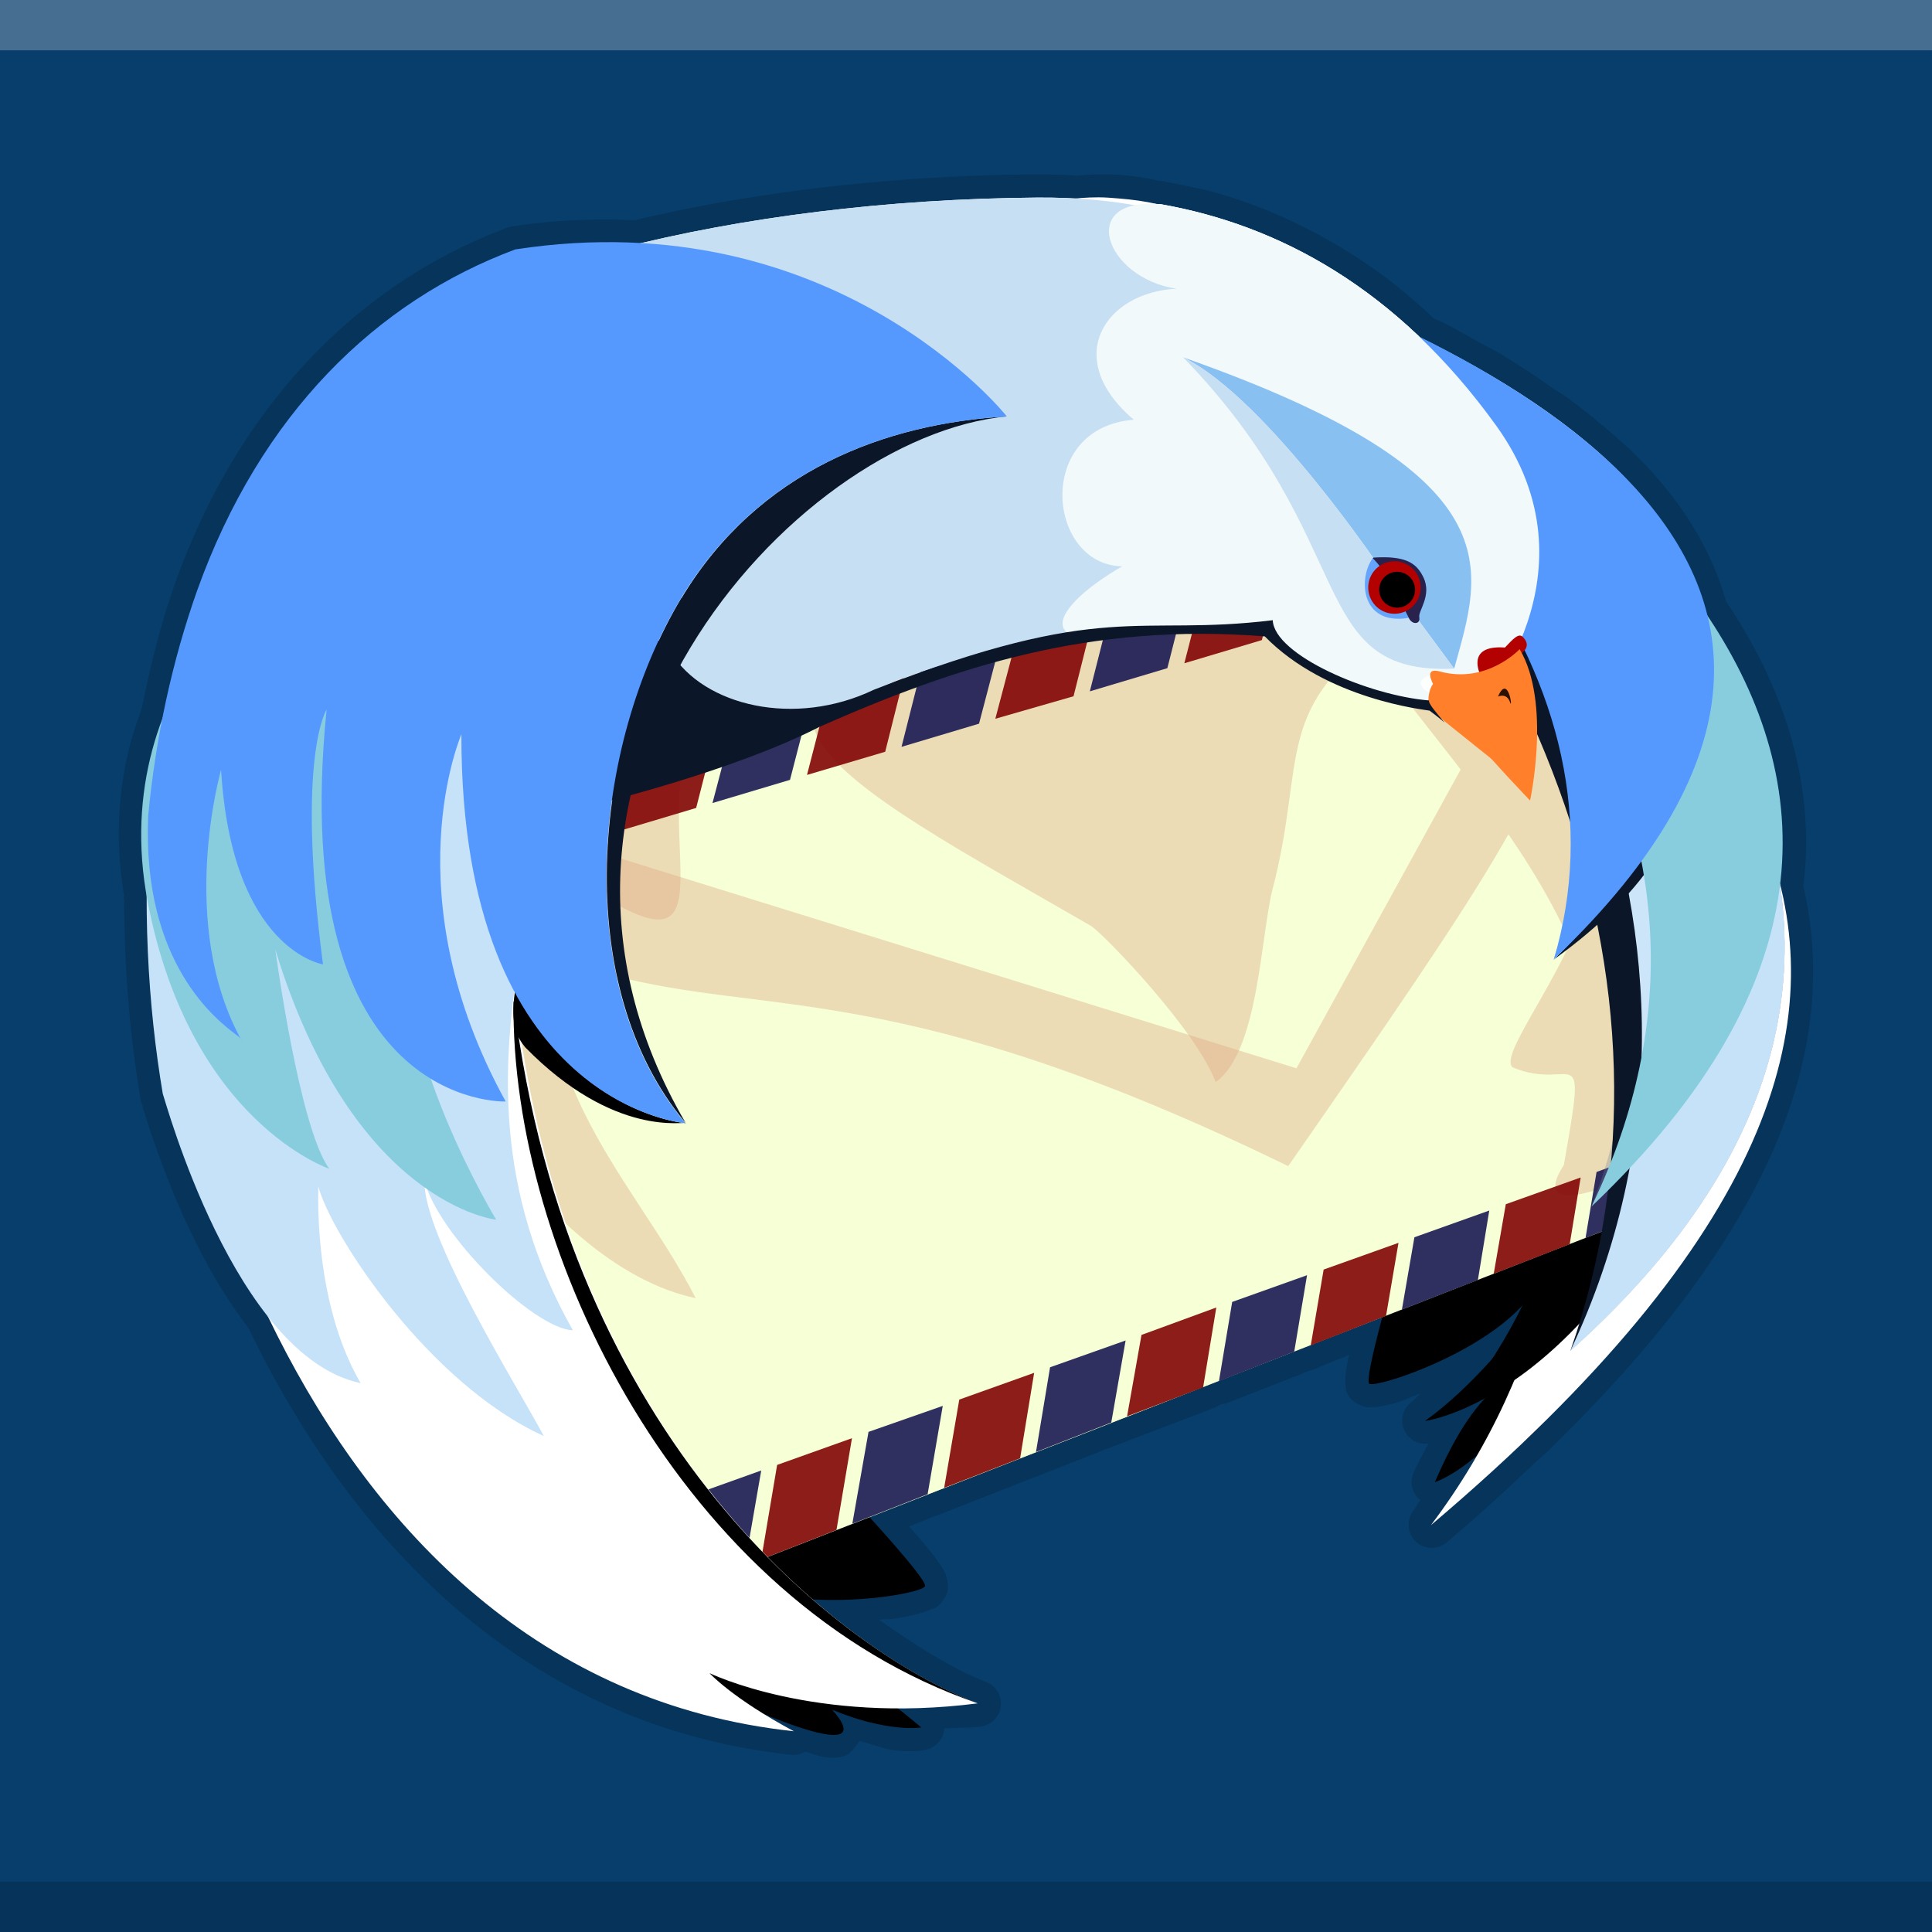 <?xml version="1.0" encoding="UTF-8" standalone="no"?>
<!-- Created with Inkscape (http://www.inkscape.org/) -->

<svg
   xmlns:dc="http://purl.org/dc/elements/1.1/"
   xmlns:cc="http://creativecommons.org/ns#"
   xmlns:rdf="http://www.w3.org/1999/02/22-rdf-syntax-ns#"
   xmlns:svg="http://www.w3.org/2000/svg"
   xmlns="http://www.w3.org/2000/svg"
   xmlns:xlink="http://www.w3.org/1999/xlink"
   xmlns:sodipodi="http://sodipodi.sourceforge.net/DTD/sodipodi-0.dtd"
   xmlns:inkscape="http://www.inkscape.org/namespaces/inkscape"
   version="1.0"
   width="96"
   height="96"
   id="svg2408"
   inkscape:version="0.48.3.1 r9886"
   sodipodi:docname="icedove.svg">
  <sodipodi:namedview
     pagecolor="#ffffff"
     bordercolor="#666666"
     borderopacity="1"
     objecttolerance="10"
     gridtolerance="10"
     guidetolerance="10"
     inkscape:pageopacity="0"
     inkscape:pageshadow="2"
     inkscape:window-width="1280"
     inkscape:window-height="752"
     id="namedview128"
     showgrid="false"
     inkscape:zoom="7.9999999"
     inkscape:cx="48.090377"
     inkscape:cy="29.2881"
     inkscape:window-x="0"
     inkscape:window-y="0"
     inkscape:window-maximized="1"
     inkscape:current-layer="g15322"
     showguides="true"
     inkscape:guide-bbox="true" />
  <defs
     id="defs2410">
    <linearGradient
       x1="45.448"
       y1="92.54"
       x2="45.448"
       y2="7.017"
       id="ButtonShadow"
       gradientUnits="userSpaceOnUse"
       gradientTransform="scale(1.006,0.994)">
      <stop
         id="stop3750"
         style="stop-color:#000000;stop-opacity:1"
         offset="0" />
      <stop
         id="stop3752"
         style="stop-color:#000000;stop-opacity:0.588"
         offset="1" />
    </linearGradient>
    <filter
       color-interpolation-filters="sRGB"
       id="filter3174">
      <feGaussianBlur
         id="feGaussianBlur3176"
         stdDeviation="1.71" />
    </filter>
    <filter
       id="filter3174-4"
       color-interpolation-filters="sRGB">
      <feGaussianBlur
         stdDeviation="1.71"
         id="feGaussianBlur3176-9" />
    </filter>
    <linearGradient
       gradientTransform="scale(1.006,0.994)"
       gradientUnits="userSpaceOnUse"
       id="ButtonShadow-0"
       y2="7.017"
       x2="45.448"
       y1="92.54"
       x1="45.448">
      <stop
         offset="0"
         style="stop-color:#000000;stop-opacity:1"
         id="stop3750-6" />
      <stop
         offset="1"
         style="stop-color:#000000;stop-opacity:0.588"
         id="stop3752-49" />
    </linearGradient>
    <linearGradient
       inkscape:collect="always"
       xlink:href="#ButtonShadow-0"
       id="linearGradient14325"
       gradientUnits="userSpaceOnUse"
       gradientTransform="scale(1.006,0.994)"
       x1="45.448"
       y1="92.54"
       x2="45.448"
       y2="7.017" />
    <linearGradient
       id="linearGradient6109-0"
       inkscape:collect="always">
      <stop
         id="stop6111-7"
         offset="0"
         style="stop-color:#5f8dd3;stop-opacity:1;" />
      <stop
         id="stop6113-6"
         offset="1"
         style="stop-color:#5f8dd3;stop-opacity:0;" />
    </linearGradient>
    <linearGradient
       id="linearGradient8807-8"
       inkscape:collect="always">
      <stop
         id="stop8809-2"
         offset="0"
         style="stop-color:#ffffff;stop-opacity:1;" />
      <stop
         id="stop8811-1"
         offset="1"
         style="stop-color:#ffffff;stop-opacity:0;" />
    </linearGradient>
    <linearGradient
       id="linearGradient4789-2-4"
       inkscape:collect="always">
      <stop
         id="stop4791-1-7"
         offset="0"
         style="stop-color:#002255;stop-opacity:1;" />
      <stop
         id="stop4793-2-0"
         offset="1"
         style="stop-color:#002255;stop-opacity:0;" />
    </linearGradient>
    <linearGradient
       id="linearGradient7905-2"
       inkscape:collect="always">
      <stop
         id="stop7907-5"
         offset="0"
         style="stop-color:#decd87;stop-opacity:1;" />
      <stop
         id="stop7909-3"
         offset="1"
         style="stop-color:#decd87;stop-opacity:0;" />
    </linearGradient>
    <filter
       id="filter3174-3"
       color-interpolation-filters="sRGB">
      <feGaussianBlur
         stdDeviation="1.71"
         id="feGaussianBlur3176-7" />
    </filter>
    <linearGradient
       gradientTransform="scale(1.006,0.994)"
       gradientUnits="userSpaceOnUse"
       id="ButtonShadow-6"
       y2="7.017"
       x2="45.448"
       y1="92.54"
       x1="45.448">
      <stop
         offset="0"
         style="stop-color:#000000;stop-opacity:1"
         id="stop3750-0" />
      <stop
         offset="1"
         style="stop-color:#000000;stop-opacity:0.588"
         id="stop3752-7" />
    </linearGradient>
    <linearGradient
       inkscape:collect="always"
       xlink:href="#ButtonShadow-6"
       id="linearGradient13980"
       gradientUnits="userSpaceOnUse"
       gradientTransform="matrix(1.006,0,0,0.994,102.5,9)"
       x1="45.448"
       y1="92.54"
       x2="45.448"
       y2="7.017" />
    <radialGradient
       inkscape:collect="always"
       xlink:href="#linearGradient7905-2"
       id="radialGradient15419"
       gradientUnits="userSpaceOnUse"
       gradientTransform="matrix(0.76,-0.435,0.3,0.525,-2.118,54.553)"
       cx="45.42"
       cy="66.11"
       fx="45.42"
       fy="66.11"
       r="28.482" />
    <linearGradient
       inkscape:collect="always"
       xlink:href="#linearGradient4789-2-4"
       id="linearGradient15421"
       gradientUnits="userSpaceOnUse"
       gradientTransform="matrix(0.837,1.063,-0.92,0.967,157.527,33.212)"
       x1="-61.64"
       y1="49.275"
       x2="-19.385"
       y2="49.275" />
    <linearGradient
       inkscape:collect="always"
       xlink:href="#linearGradient4789-2-4"
       id="linearGradient15423"
       gradientUnits="userSpaceOnUse"
       gradientTransform="matrix(0.837,1.063,-0.92,0.967,157.527,33.212)"
       x1="-61.64"
       y1="49.275"
       x2="-19.385"
       y2="49.275" />
    <linearGradient
       inkscape:collect="always"
       xlink:href="#linearGradient4789-2-4"
       id="linearGradient15425"
       gradientUnits="userSpaceOnUse"
       gradientTransform="matrix(0.77,1.234,-0.98,0.974,158.249,44.613)"
       x1="-61.64"
       y1="49.275"
       x2="-19.385"
       y2="49.275" />
    <linearGradient
       inkscape:collect="always"
       xlink:href="#linearGradient4789-2-4"
       id="linearGradient15427"
       gradientUnits="userSpaceOnUse"
       gradientTransform="matrix(0.77,1.234,-0.98,0.974,158.249,44.613)"
       x1="-61.64"
       y1="49.275"
       x2="-19.385"
       y2="49.275" />
    <linearGradient
       inkscape:collect="always"
       xlink:href="#linearGradient8807-8"
       id="linearGradient15429"
       gradientUnits="userSpaceOnUse"
       gradientTransform="matrix(1.176,0.002,-0.002,1.358,-225.039,-9.715)"
       x1="240.88"
       y1="35.554"
       x2="267.059"
       y2="35.554" />
    <linearGradient
       inkscape:collect="always"
       xlink:href="#linearGradient8807-8"
       id="linearGradient15431"
       gradientUnits="userSpaceOnUse"
       gradientTransform="matrix(1.176,0.002,-0.002,1.358,-225.039,-9.715)"
       x1="240.88"
       y1="35.554"
       x2="267.059"
       y2="35.554" />
    <linearGradient
       inkscape:collect="always"
       xlink:href="#linearGradient6109-0"
       id="linearGradient15433"
       gradientUnits="userSpaceOnUse"
       gradientTransform="matrix(1.078,-0.111,0.111,1.078,-207.545,21.987)"
       x1="242.948"
       y1="35.644"
       x2="261.603"
       y2="39.231" />
    <linearGradient
       inkscape:collect="always"
       xlink:href="#linearGradient6109-0"
       id="linearGradient15435"
       gradientUnits="userSpaceOnUse"
       gradientTransform="matrix(1.078,-0.111,0.111,1.078,-207.545,21.987)"
       x1="242.948"
       y1="35.644"
       x2="261.603"
       y2="39.231" />
  </defs>
  <g
     id="layer2"
     style="display:none">
    <path
       d="M 11,7 C 7.676,7 5,9.676 5,13 l 0,33.688 c 2.238,0.124 4.661,0.236 5.875,0.438 0.661,0.11 -0.084,0.241 -1.125,0.344 C 8.709,47.572 7.355,47.665 6.844,47.75 6.222,47.853 5.626,47.904 5,48 l 0,1.062 c 0.38,0.036 0.718,0.031 0.938,0.031 0.809,10e-7 1.16,0.216 1.312,0.562 0.153,0.347 0.094,0.84 0.094,1.406 0,0.425 -0.942,0.663 -1.156,1.375 C 6.111,52.692 5.551,52.946 5,53.188 l 0,2.219 c 0.736,0.025 1.433,0.057 1.844,0.312 C 7.125,55.894 6.069,56.124 5,56.312 l 0,7.562 c 1.138,0.18 3.31,0.926 3.969,1.062 1.09,0.226 1.225,0.335 0.875,0.438 -0.35,0.103 -1.174,0.175 -2,0.312 C 6.866,65.85 5.908,66.142 5,66.344 L 5,86 c 0,3.324 2.676,6 6,6 l 13,0 c 0.095,-0.438 0.151,-0.931 0.25,-1.438 0.14,-0.718 0.255,-1.342 0.375,-1.594 0.03,-0.063 0.058,-0.114 0.094,-0.125 0.107,-0.033 0.238,0.192 0.469,0.781 0.304,0.778 0.54,1.647 0.688,2.375 l 0.75,0 c 0.276,-0.494 0.579,-1.138 0.812,-1.438 0.099,-0.127 0.275,0.132 0.531,0.375 0.256,0.243 0.589,0.486 0.938,0.375 0.649,-0.207 1.603,-0.726 2.031,-1 0.14,-0.089 0.3,-0.158 0.406,-0.188 0.106,-0.03 0.174,-0.018 0.25,0 0.151,0.035 0.232,0.145 0.344,0.281 0.223,0.273 0.467,0.656 1.062,0.656 0.478,0 0.657,-0.033 0.781,0.062 0.124,0.095 0.197,0.315 0.406,0.875 l 8.875,0 c -0.048,-0.594 1.041,-2.152 1.219,-3.062 0.191,-0.976 0.214,-1.242 0.281,-1.062 0.067,0.18 0.193,0.794 0.469,1.5 0.11,0.282 0.214,0.358 0.312,0.281 0.099,-0.077 0.169,-0.294 0.25,-0.562 0.162,-0.537 0.286,-1.297 0.344,-1.594 0.131,-0.67 0.129,-1.787 0.125,-2.281 -9.11e-4,-0.124 -0.006,-0.218 0,-0.25 0.018,-0.097 0.081,0.312 0.281,1.594 0.164,1.047 0.548,2.688 0.719,3.562 0.17,0.868 0.298,1.322 0.406,1.875 l 28.219,0 c 0.039,-0.495 0.035,-1.099 0.062,-1.5 0.02,-0.301 0.066,-0.487 0.156,-0.469 0.03,0.006 0.051,0.039 0.094,0.094 0.233,0.298 0.631,1.165 0.969,1.875 L 85,92 c 3.324,0 6,-2.676 6,-6 l 0,-7.219 c -0.169,0.004 -0.29,-4e-6 -0.5,0 -1.33,0 -2.638,-4e-6 -3.969,0 -1.227,0 -2.054,-9.64e-4 -2.25,-0.062 -0.196,-0.062 0.233,-0.183 1.469,-0.5 C 86.405,78.051 89.092,77.291 91,76.875 L 91,38.469 C 90.347,38.202 89.793,37.98 89.25,37.562 89.107,37.453 88.801,37.17 88.281,37 87.761,36.83 87.007,36.744 86,36.938 c -1.533,0.295 -1.686,0.283 -1.25,0.156 0.436,-0.127 1.469,-0.381 2.25,-0.531 1.153,-0.222 2.722,-1.204 4,-1.844 l 0,-4.562 c -0.698,-0.258 -1.422,-0.558 -1.75,-1.062 -0.21,-0.323 -0.322,-0.513 -0.312,-0.625 0.009,-0.112 0.133,-0.149 0.25,-0.188 0.117,-0.038 0.261,-0.054 0.375,-0.156 0.114,-0.102 0.187,-0.292 0.188,-0.594 0,-0.323 0.082,-0.887 0.062,-1.406 -0.01,-0.26 -0.036,-0.497 -0.125,-0.688 -0.089,-0.19 -0.219,-0.333 -0.438,-0.375 -0.575,-0.11 -0.848,-0.234 -0.906,-0.344 -0.058,-0.11 0.072,-0.189 0.281,-0.281 0.418,-0.184 1.133,-0.339 1.125,-0.344 -0.669,-0.386 -5.247,-0.921 -5,-0.969 0.333,-0.064 0.667,-0.124 1,-0.188 1.048,-0.201 2.433,-0.309 3.75,-0.562 0.573,-0.11 0.912,-0.251 1.125,-0.438 0.213,-0.187 0.294,-0.423 0.375,-0.625 L 91,13 C 91,9.676 88.324,7 85,7 L 33.625,7 C 33.722,8.398 33.827,9.959 33.531,9.188 33.321,8.638 33.21,8.05 33,7.5 32.947,7.361 32.904,7.171 32.844,7 L 30.812,7 C 30.572,7.492 30.363,7.971 30.031,8.188 29.524,8.519 29.245,8.682 29,8.594 28.755,8.505 28.523,8.167 28.156,7.688 27.993,7.474 27.722,7.256 27.406,7 l -6.812,0 -1.312,5.562 L 17.531,7 17.312,7 15.562,15.938 14.156,7 11,7 z"
       inkscape:connector-curvature="0"
       id="rect3745"
       style="opacity:0.9;fill:url(#ButtonShadow);fill-opacity:1;fill-rule:nonzero;stroke:none;filter:url(#filter3174)" />
  </g>
  <rect
     y="0"
     x="0"
     height="96"
     width="96"
     id="rect6228"
     style="fill:#073e6c;fill-opacity:1;stroke:none" />
  <rect
     style="opacity:0.172;fill:#000000;fill-opacity:1;stroke:none"
     id="rect3878"
     width="96"
     height="2.5"
     x="0"
     y="93.5" />
  <rect
     y="0"
     x="0"
     height="2.5"
     width="96"
     id="rect3880"
     style="fill:#ffffff;fill-opacity:1;stroke:none;opacity:0.253" />
  <g
     id="layer2-6"
     style="display:none"
     transform="translate(2.912,150.53)">
    <path
       d="M 11,7 C 7.676,7 5,9.676 5,13 l 0,33.688 c 2.238,0.124 4.661,0.236 5.875,0.438 0.661,0.11 -0.084,0.241 -1.125,0.344 C 8.709,47.572 7.355,47.665 6.844,47.75 6.222,47.853 5.626,47.904 5,48 l 0,1.062 c 0.38,0.036 0.718,0.031 0.938,0.031 0.809,10e-7 1.16,0.216 1.312,0.562 0.153,0.347 0.094,0.84 0.094,1.406 0,0.425 -0.942,0.663 -1.156,1.375 C 6.111,52.692 5.551,52.946 5,53.188 l 0,2.219 c 0.736,0.025 1.433,0.057 1.844,0.312 C 7.125,55.894 6.069,56.124 5,56.312 l 0,7.562 c 1.138,0.18 3.31,0.926 3.969,1.062 1.09,0.226 1.225,0.335 0.875,0.438 -0.35,0.103 -1.174,0.175 -2,0.312 C 6.866,65.85 5.908,66.142 5,66.344 L 5,86 c 0,3.324 2.676,6 6,6 l 13,0 c 0.095,-0.438 0.151,-0.931 0.25,-1.438 0.14,-0.718 0.255,-1.342 0.375,-1.594 0.03,-0.063 0.058,-0.114 0.094,-0.125 0.107,-0.033 0.238,0.192 0.469,0.781 0.304,0.778 0.54,1.647 0.688,2.375 l 0.75,0 c 0.276,-0.494 0.579,-1.138 0.812,-1.438 0.099,-0.127 0.275,0.132 0.531,0.375 0.256,0.243 0.589,0.486 0.938,0.375 0.649,-0.207 1.603,-0.726 2.031,-1 0.14,-0.089 0.3,-0.158 0.406,-0.188 0.106,-0.03 0.174,-0.018 0.25,0 0.151,0.035 0.232,0.145 0.344,0.281 0.223,0.273 0.467,0.656 1.062,0.656 0.478,0 0.657,-0.033 0.781,0.062 0.124,0.095 0.197,0.315 0.406,0.875 l 8.875,0 c -0.048,-0.594 1.041,-2.152 1.219,-3.062 0.191,-0.976 0.214,-1.242 0.281,-1.062 0.067,0.18 0.193,0.794 0.469,1.5 0.11,0.282 0.214,0.358 0.312,0.281 0.099,-0.077 0.169,-0.294 0.25,-0.562 0.162,-0.537 0.286,-1.297 0.344,-1.594 0.131,-0.67 0.129,-1.787 0.125,-2.281 -9.11e-4,-0.124 -0.006,-0.218 0,-0.25 0.018,-0.097 0.081,0.312 0.281,1.594 0.164,1.047 0.548,2.688 0.719,3.562 0.17,0.868 0.298,1.322 0.406,1.875 l 28.219,0 c 0.039,-0.495 0.035,-1.099 0.062,-1.5 0.02,-0.301 0.066,-0.487 0.156,-0.469 0.03,0.006 0.051,0.039 0.094,0.094 0.233,0.298 0.631,1.165 0.969,1.875 L 85,92 c 3.324,0 6,-2.676 6,-6 l 0,-7.219 c -0.169,0.004 -0.29,-4e-6 -0.5,0 -1.33,0 -2.638,-4e-6 -3.969,0 -1.227,0 -2.054,-9.64e-4 -2.25,-0.062 -0.196,-0.062 0.233,-0.183 1.469,-0.5 C 86.405,78.051 89.092,77.291 91,76.875 L 91,38.469 C 90.347,38.202 89.793,37.98 89.25,37.562 89.107,37.453 88.801,37.17 88.281,37 87.761,36.83 87.007,36.744 86,36.938 c -1.533,0.295 -1.686,0.283 -1.25,0.156 0.436,-0.127 1.469,-0.381 2.25,-0.531 1.153,-0.222 2.722,-1.204 4,-1.844 l 0,-4.562 c -0.698,-0.258 -1.422,-0.558 -1.75,-1.062 -0.21,-0.323 -0.322,-0.513 -0.312,-0.625 0.009,-0.112 0.133,-0.149 0.25,-0.188 0.117,-0.038 0.261,-0.054 0.375,-0.156 0.114,-0.102 0.187,-0.292 0.188,-0.594 0,-0.323 0.082,-0.887 0.062,-1.406 -0.01,-0.26 -0.036,-0.497 -0.125,-0.688 -0.089,-0.19 -0.219,-0.333 -0.438,-0.375 -0.575,-0.11 -0.848,-0.234 -0.906,-0.344 -0.058,-0.11 0.072,-0.189 0.281,-0.281 0.418,-0.184 1.133,-0.339 1.125,-0.344 -0.669,-0.386 -5.247,-0.921 -5,-0.969 0.333,-0.064 0.667,-0.124 1,-0.188 1.048,-0.201 2.433,-0.309 3.75,-0.562 0.573,-0.11 0.912,-0.251 1.125,-0.438 0.213,-0.187 0.294,-0.423 0.375,-0.625 L 91,13 C 91,9.676 88.324,7 85,7 L 33.625,7 C 33.722,8.398 33.827,9.959 33.531,9.188 33.321,8.638 33.21,8.05 33,7.5 32.947,7.361 32.904,7.171 32.844,7 L 30.812,7 C 30.572,7.492 30.363,7.971 30.031,8.188 29.524,8.519 29.245,8.682 29,8.594 28.755,8.505 28.523,8.167 28.156,7.688 27.993,7.474 27.722,7.256 27.406,7 l -6.812,0 -1.312,5.562 L 17.531,7 17.312,7 15.562,15.938 14.156,7 11,7 z"
       inkscape:connector-curvature="0"
       id="rect3745-8"
       style="opacity:0.9;fill:url(#linearGradient14325);fill-opacity:1;fill-rule:nonzero;stroke:none;filter:url(#filter3174-4)" />
  </g>
  <path
     style="opacity:0.9;fill:url(#linearGradient13980);fill-opacity:1;fill-rule:nonzero;stroke:none;display:none;filter:url(#filter3174-3)"
     id="rect3745-7"
     inkscape:connector-curvature="0"
     d="m 113.5,16 c -3.324,0 -6,2.676 -6,6 l 0,33.688 c 2.238,0.124 4.661,0.236 5.875,0.438 0.661,0.11 -0.084,0.241 -1.125,0.344 -1.041,0.103 -2.395,0.196 -2.906,0.281 -0.622,0.103 -1.217,0.154 -1.844,0.25 l 0,1.062 c 0.38,0.036 0.718,0.031 0.938,0.031 0.809,1e-6 1.16,0.216 1.312,0.562 0.153,0.347 0.094,0.84 0.094,1.406 0,0.425 -0.942,0.663 -1.156,1.375 -0.077,0.254 -0.636,0.508 -1.188,0.75 l 0,2.219 c 0.736,0.025 1.433,0.057 1.844,0.312 0.282,0.176 -0.775,0.405 -1.844,0.594 l 0,7.562 c 1.138,0.18 3.31,0.926 3.969,1.062 1.09,0.226 1.225,0.335 0.875,0.438 -0.35,0.103 -1.174,0.175 -2,0.312 -0.978,0.163 -1.936,0.454 -2.844,0.656 l 0,19.656 c 0,3.324 2.676,6 6,6 l 13,0 c 0.095,-0.438 0.151,-0.931 0.25,-1.438 0.14,-0.718 0.255,-1.342 0.375,-1.594 0.03,-0.063 0.058,-0.114 0.094,-0.125 0.107,-0.033 0.238,0.192 0.469,0.781 0.304,0.778 0.54,1.647 0.688,2.375 l 0.75,0 c 0.276,-0.494 0.579,-1.138 0.812,-1.438 0.099,-0.127 0.275,0.132 0.531,0.375 0.256,0.244 0.589,0.486 0.938,0.375 0.649,-0.207 1.603,-0.726 2.031,-1 0.14,-0.089 0.3,-0.158 0.406,-0.188 0.106,-0.03 0.174,-0.018 0.25,0 0.151,0.035 0.232,0.145 0.344,0.281 0.223,0.273 0.467,0.656 1.062,0.656 0.478,0 0.657,-0.033 0.781,0.062 0.124,0.095 0.197,0.315 0.406,0.875 l 8.875,0 c -0.048,-0.594 1.041,-2.152 1.219,-3.063 0.191,-0.976 0.214,-1.242 0.281,-1.062 0.067,0.18 0.193,0.794 0.469,1.5 0.11,0.282 0.214,0.358 0.312,0.281 0.099,-0.077 0.169,-0.294 0.25,-0.562 0.162,-0.537 0.286,-1.297 0.344,-1.594 0.131,-0.67 0.129,-1.787 0.125,-2.281 -9.1e-4,-0.124 -0.006,-0.218 0,-0.25 0.018,-0.097 0.081,0.312 0.281,1.594 0.164,1.047 0.548,2.688 0.719,3.562 0.17,0.868 0.298,1.322 0.406,1.875 l 28.219,0 c 0.039,-0.495 0.035,-1.099 0.062,-1.5 0.021,-0.301 0.067,-0.487 0.156,-0.469 0.03,0.006 0.051,0.039 0.094,0.094 0.233,0.298 0.631,1.165 0.969,1.875 l 8.031,0 c 3.324,0 6,-2.676 6,-6 l 0,-7.219 c -0.169,0.004 -0.29,-4e-6 -0.5,0 -1.33,0 -2.638,-4e-6 -3.969,0 -1.227,0 -2.054,-9.64e-4 -2.25,-0.062 -0.196,-0.062 0.233,-0.183 1.469,-0.5 0.655,-0.168 3.342,-0.928 5.25,-1.344 l 0,-38.406 c -0.653,-0.266 -1.207,-0.489 -1.75,-0.906 -0.143,-0.11 -0.449,-0.392 -0.969,-0.562 -0.52,-0.17 -1.274,-0.256 -2.281,-0.062 -1.533,0.295 -1.686,0.283 -1.25,0.156 0.436,-0.127 1.469,-0.381 2.25,-0.531 1.153,-0.222 2.722,-1.204 4,-1.844 l 0,-4.562 c -0.698,-0.258 -1.422,-0.558 -1.75,-1.062 -0.21,-0.323 -0.322,-0.513 -0.312,-0.625 0.009,-0.112 0.133,-0.149 0.25,-0.188 0.117,-0.038 0.261,-0.054 0.375,-0.156 0.114,-0.102 0.188,-0.292 0.188,-0.594 0,-0.323 0.083,-0.887 0.062,-1.406 -0.01,-0.26 -0.036,-0.497 -0.125,-0.688 -0.089,-0.19 -0.219,-0.333 -0.438,-0.375 -0.575,-0.11 -0.848,-0.234 -0.906,-0.344 -0.058,-0.11 0.072,-0.189 0.281,-0.281 0.418,-0.184 1.133,-0.339 1.125,-0.344 -0.669,-0.386 -5.247,-0.921 -5,-0.969 0.333,-0.064 0.667,-0.124 1,-0.188 1.048,-0.201 2.433,-0.309 3.75,-0.562 0.573,-0.11 0.912,-0.251 1.125,-0.438 0.213,-0.187 0.294,-0.423 0.375,-0.625 l 0,-8.312 c 0,-3.324 -2.676,-6 -6,-6 l -51.375,0 c 0.097,1.398 0.202,2.959 -0.094,2.188 -0.21,-0.55 -0.321,-1.138 -0.531,-1.688 -0.053,-0.139 -0.096,-0.329 -0.156,-0.5 l -2.031,0 c -0.241,0.492 -0.45,0.971 -0.781,1.188 -0.507,0.331 -0.786,0.495 -1.031,0.406 -0.245,-0.088 -0.477,-0.427 -0.844,-0.906 -0.164,-0.214 -0.435,-0.431 -0.75,-0.688 l -6.812,0 -1.312,5.562 -1.75,-5.562 -0.219,0 -1.75,8.938 -1.406,-8.938 -3.156,0 z" />
  <g
     id="g15322"
     transform="translate(-0.266,-2.899)">
    <path
       inkscape:connector-curvature="0"
       id="path15119"
       d="m 51.781,11.562 c -7.016,0.057 -13.859,0.835 -19.844,2.25 -0.03,0.007 -0.064,0.024 -0.094,0.031 -1.926,-0.089 -3.966,-0.024 -6.156,0.312 a 1.15,1.15 0 0 0 -0.219,0.062 C 18.255,16.91 12.217,22.814 8.969,31.875 8.268,33.852 7.749,35.945 7.312,38.094 7.299,38.16 7.263,38.215 7.25,38.281 6.265,40.908 5.864,44.004 6.438,47.438 l -0.031,0 c 3e-7,0.069 0.031,0.119 0.031,0.188 0.01,3.504 0.289,6.728 0.781,9.688 -0.002,0.013 6e-6,0.063 0,0.062 a 1.15,1.15 0 0 0 0.031,0.156 1.15,1.15 0 0 0 0.031,0.125 1.15,1.15 0 0 0 0.031,0.062 1.15,1.15 0 0 0 0.031,0.094 c 0.014,0.047 0.012,0.091 0.031,0.156 0.064,0.21 0.163,0.51 0.281,0.875 0.237,0.73 0.581,1.711 1.031,2.844 0.875,2.201 2.163,4.899 3.875,7.125 0.036,0.075 0.089,0.144 0.125,0.219 4.999,10.29 13.555,19.634 26.906,21.062 a 1.15,1.15 0 0 0 0.688,-0.156 c 0.23,0.057 0.648,0.221 0.844,0.25 0.382,0.058 0.693,0.08 1.094,-0.031 0.291,-0.081 0.534,-0.432 0.75,-0.75 0.593,0.147 1.351,0.427 1.781,0.469 0.434,0.043 0.781,0.042 1.031,0.031 0.25,-0.011 0.501,-0.073 0.438,-0.062 a 1.15,1.15 0 0 0 0.969,-1.062 C 47.796,88.739 48.354,88.77 49,88.688 a 1.15,1.15 0 0 0 0.25,-2.219 c -1.427,-0.535 -3.319,-1.676 -5.312,-3.094 0.195,-0.022 0.477,-0.005 0.656,-0.031 0.546,-0.079 0.995,-0.176 1.375,-0.281 0.19,-0.053 0.358,-0.112 0.531,-0.188 0.173,-0.076 0.368,-0.038 0.688,-0.562 a 1.15,1.15 0 0 0 0.031,-0.031 c 0.208,-0.359 0.152,-0.646 0.125,-0.812 C 47.316,81.302 47.287,81.209 47.25,81.125 47.177,80.956 47.113,80.844 47.031,80.719 46.867,80.469 46.666,80.195 46.406,79.875 46.163,79.575 45.761,79.121 45.438,78.75 l 1.312,-0.531 0.031,0 8.125,-3.188 0.969,-0.375 0.812,-0.312 3.781,-1.438 A 1.15,1.15 0 0 0 60.5,72.875 1.15,1.15 0 0 0 60.688,72.812 1.15,1.15 0 0 0 60.781,72.75 L 61,72.656 a 1.15,1.15 0 0 0 0.094,0 1.15,1.15 0 0 0 0.188,-0.062 l 3.688,-1.438 L 65,71.125 65.812,70.844 a 1.15,1.15 0 0 0 0.031,-0.031 l 1.469,-0.594 c -0.013,0.061 -0.051,0.16 -0.062,0.219 -0.062,0.317 -0.106,0.588 -0.125,0.844 -0.009,0.128 -0.024,0.252 0,0.438 0.024,0.185 -0.002,0.626 0.656,0.969 a 1.15,1.15 0 0 0 0.031,0 c 0.386,0.191 0.516,0.129 0.656,0.125 0.141,-0.004 0.253,-0.01 0.375,-0.031 0.245,-0.042 0.506,-0.098 0.812,-0.188 0.337,-0.098 0.805,-0.313 1.219,-0.469 -0.154,0.122 -0.316,0.327 -0.469,0.438 A 1.15,1.15 0 0 0 71.25,74.625 c -0.249,0.481 -0.494,0.871 -0.75,1.469 a 1.15,1.15 0 0 0 0.344,1.344 c -0.131,0.184 -0.238,0.381 -0.375,0.562 a 1.15,1.15 0 0 0 1.656,1.562 c 1.668,-1.413 3.133,-2.761 4.531,-4.094 0.01,-0.01 0.021,-0.022 0.031,-0.031 -0.006,0.009 -0.025,0.041 0.094,-0.062 a 1.15,1.15 0 0 0 0.031,-0.031 c 0.142,-0.136 0.345,-0.319 0.531,-0.5 0.162,-0.158 0.379,-0.37 0.594,-0.594 0.012,-0.012 0.02,-0.02 0.031,-0.031 C 88.924,63.349 91.604,54.473 89.875,46.938 c 0.001,-0.01 -0.001,-0.021 0,-0.031 0.061,-0.516 0.108,-1.054 0.125,-1.594 0.14,-4.557 -1.442,-8.77 -3.969,-12.531 -0.754,-2.662 -2.283,-5.065 -4.375,-7.156 -0.046,-0.047 -0.085,-0.085 -0.125,-0.125 -0.363,-0.357 -0.743,-0.692 -1.094,-1 -0.221,-0.196 -0.415,-0.356 -0.625,-0.531 a 1.15,1.15 0 0 0 -0.031,0 C 79.665,23.872 79.561,23.755 79.438,23.656 78.994,23.299 78.562,22.963 78.094,22.625 78.048,22.592 77.942,22.529 77.812,22.438 77.577,22.27 77.466,22.226 77.5,22.25 77.148,22.005 76.784,21.733 76.375,21.469 75.989,21.221 75.589,20.946 75.156,20.688 75.114,20.662 75.035,20.607 74.906,20.531 74.464,20.271 74.027,20.05 73.594,19.812 73.553,19.79 73.484,19.747 73.375,19.688 72.941,19.452 72.477,19.18 72,18.938 71.793,18.832 71.718,18.812 71.781,18.844 71.716,18.811 71.63,18.784 71.562,18.75 71.543,18.74 71.52,18.729 71.5,18.719 c -0.012,-0.006 -0.019,-0.025 -0.031,-0.031 -0.022,-0.021 -0.041,-0.042 -0.062,-0.062 -0.312,-0.294 -0.613,-0.565 -0.938,-0.844 -0.352,-0.302 -0.696,-0.592 -1.062,-0.875 -0.717,-0.555 -1.475,-1.067 -2.219,-1.531 -0.747,-0.465 -1.506,-0.885 -2.25,-1.25 -1.498,-0.737 -2.993,-1.31 -4.5,-1.719 -0.397,-0.107 -0.778,-0.172 -1.125,-0.25 -0.363,-0.081 -0.739,-0.15 -1.125,-0.219 A 1.15,1.15 0 0 0 58.125,11.906 c -0.108,-0.011 -0.025,-2.71e-4 -0.031,0 0.002,2.29e-4 -0.031,3.48e-4 -0.031,0 1.29e-4,-3.48e-4 -0.029,8.27e-4 -0.031,0 -0.069,-0.017 -0.149,-0.016 -0.219,-0.031 -0.589,-0.13 -1.211,-0.231 -1.844,-0.281 -0.4,-0.032 -0.781,-0.032 -1.125,-0.031 -0.366,5.91e-4 -0.668,0.035 -0.969,0.062 -0.05,-0.003 -0.106,0.003 -0.156,0 C 53.568,11.616 53.415,11.6 53.25,11.594 52.786,11.576 52.306,11.558 51.781,11.562 z m 0,2.312 c 0.458,-0.004 0.946,0.014 1.406,0.031 0.189,0.007 0.363,0.019 0.562,0.031 a 1.15,1.15 0 0 0 0.156,0 c 0.331,-0.031 0.638,-0.062 0.938,-0.062 0.322,-5.06e-4 0.64,0.008 0.938,0.031 0.618,0.049 1.207,0.132 1.688,0.25 a 1.15,1.15 0 0 0 0.219,0.031 c -0.05,-0.003 -0.043,0.012 0.156,0.031 a 1.15,1.15 0 0 0 0.031,0 c 0.308,0.056 0.606,0.113 0.938,0.188 0.364,0.081 0.684,0.164 1,0.25 1.373,0.372 2.765,0.862 4.125,1.531 0.688,0.338 1.396,0.71 2.062,1.125 0.667,0.416 1.304,0.891 1.969,1.406 0.326,0.252 0.668,0.529 1,0.812 0.324,0.278 0.643,0.566 0.969,0.875 2.8e-5,2.6e-5 0.028,-0.002 0.031,0 0.005,0.004 0.019,0.023 0.031,0.031 0.017,0.017 0.006,0.04 0.062,0.094 a 1.15,1.15 0 0 0 0.312,0.188 c 0.119,0.059 0.218,0.125 0.344,0.188 0.205,0.104 0.285,0.127 0.219,0.094 0.425,0.215 0.864,0.444 1.312,0.688 0.037,0.02 0.113,0.067 0.219,0.125 0.434,0.238 0.849,0.483 1.25,0.719 0.039,0.023 0.127,0.082 0.25,0.156 0.378,0.226 0.758,0.463 1.156,0.719 0.345,0.222 0.689,0.459 1.062,0.719 0.231,0.16 0.354,0.217 0.312,0.188 0.041,0.029 0.096,0.099 0.219,0.188 0.439,0.317 0.873,0.639 1.281,0.969 0.103,0.083 0.207,0.163 0.312,0.25 0.007,0.005 0.025,-0.005 0.031,0 0.205,0.171 0.415,0.372 0.594,0.531 0.358,0.315 0.675,0.586 0.969,0.875 0.042,0.042 0.09,0.089 0.125,0.125 1.972,1.972 3.324,4.141 3.906,6.469 a 1.15,1.15 0 0 0 0.156,0.375 c 2.336,3.476 3.716,7.174 3.594,11.156 -0.014,0.447 -0.067,0.949 -0.125,1.438 a 1.15,1.15 0 0 0 0.031,0.406 C 89.289,53.84 87.179,61.857 76.312,72.625 a 1.15,1.15 0 0 0 -0.031,0.031 c -0.182,0.192 -0.389,0.393 -0.562,0.562 -0.124,0.121 -0.267,0.244 -0.438,0.406 -0.013,0.012 -0.019,0.019 -0.031,0.031 0.013,-0.015 0.021,-0.034 -0.094,0.062 A 1.15,1.15 0 0 0 75.125,73.75 c -0.233,0.222 -0.513,0.464 -0.75,0.688 a 1.15,1.15 0 0 0 -0.156,-0.125 c 0.217,-0.295 0.495,-0.958 0.688,-1.156 a 1.15,1.15 0 0 0 0,-1.625 C 75.021,71.407 75.137,71.314 75.25,71.188 a 1.15,1.15 0 0 0 0.125,-0.156 c 0.583,-0.906 1.121,-1.848 1.594,-2.812 a 1.15,1.15 0 0 0 -1.875,-1.281 c -0.954,1.054 -2.674,2.067 -4.156,2.719 -0.486,0.214 -0.849,0.33 -1.25,0.469 0.106,-0.46 0.213,-0.864 0.375,-1.469 A 1.15,1.15 0 0 0 68.5,67.281 l -3.5,1.375 0,0.031 -0.031,0 -0.812,0.281 A 1.15,1.15 0 0 0 64.125,69 l -3.438,1.375 -0.094,0 a 1.15,1.15 0 0 0 -0.188,0.062 L 59.625,70.75 a 1.15,1.15 0 0 0 -0.188,0.094 1.15,1.15 0 0 0 -0.094,0.062 l -3.469,1.312 -0.812,0.312 -0.969,0.375 -8.156,3.188 a 1.15,1.15 0 0 0 -0.031,0 L 44.312,76.75 l -0.031,0 -1.219,0.469 A 1.15,1.15 0 0 0 42.625,79.062 c 0.711,0.784 1.291,1.417 1.75,1.969 -0.051,0.008 -0.072,0.024 -0.125,0.031 -0.946,0.137 -2.221,0.225 -3.531,0.156 A 1.15,1.15 0 0 0 39.906,83.25 c 1.611,1.4 3.183,2.509 4.656,3.406 a 1.15,1.15 0 0 0 -0.75,0.594 c -0.553,-0.12 -0.998,-0.144 -1.781,-0.469 a 1.15,1.15 0 0 0 -0.625,-0.062 c -2.3e-5,4e-6 -0.284,0.548 -0.531,1.031 -0.489,-0.119 -1.03,-0.264 -2.156,-0.719 a 1.15,1.15 0 0 0 -1.312,0.312 C 26.334,85.19 19.075,77.081 14.625,67.812 A 1.15,1.15 0 0 0 14.5,67.594 c -1.552,-1.961 -2.833,-4.599 -3.688,-6.75 C 10.385,59.768 10.07,58.82 9.844,58.125 9.731,57.778 9.655,57.483 9.594,57.281 9.579,57.234 9.543,57.226 9.531,57.188 9.531,57.187 9.496,57.008 9.469,56.906 9.459,56.88 9.468,56.916 9.438,56.844 8.967,53.984 8.719,50.866 8.719,47.438 A 1.15,1.15 0 0 0 8.688,47.25 C 8.125,44.082 8.527,41.254 9.438,38.906 A 1.15,1.15 0 0 0 9.5,38.719 c 0.424,-2.129 0.978,-4.18 1.656,-6.094 3.032,-8.458 8.476,-13.742 15,-16.219 2.115,-0.318 4.074,-0.386 5.906,-0.281 a 1.15,1.15 0 0 0 0.344,-0.031 c 5.81,-1.382 12.485,-2.163 19.375,-2.219 z"
       style="font-size:medium;font-style:normal;font-variant:normal;font-weight:normal;font-stretch:normal;text-indent:0;text-align:start;text-decoration:none;line-height:normal;letter-spacing:normal;word-spacing:normal;text-transform:none;direction:ltr;block-progression:tb;writing-mode:lr-tb;text-anchor:start;baseline-shift:baseline;opacity:0.163;color:#000000;fill:#000000;fill-opacity:1;stroke:none;stroke-width:2.3;marker:none;visibility:visible;display:inline;overflow:visible;enable-background:accumulate;font-family:Sans;-inkscape-font-specification:Sans" />
    <path
       style="fill:url(#radialGradient15419);fill-opacity:1;stroke:none"
       id="path7903"
       inkscape:connector-curvature="0"
       d="M 24.088,45.642 60.727,57.016 75.66,29.844 83.392,38.624 79.933,64.065 34.923,81.624 23.063,63.947 24.088,45.642 z" />
    <path
       sodipodi:nodetypes="ccccccccccc"
       d="m 71.136,60.884 12.298,-5.442 -0.615,-8.116 2.849,-2.062 c 0,0 0.012,11.454 -3.225,21.696 -9.308,12.185 -7.682,7.18 -7.693,7.184 -1.742,1.94 -3.175,2.399 -3.186,2.403 4.022,-9.384 6.72,-1.955 5.508,-10.951 -0.573,3.739 -8.275,6.305 -8.759,6.065 -0.313,-0.163 1.139,-5.26 2.369,-9.275 -9.02,-4.033 -8.415,-5.173 0.454,-1.502 z"
       inkscape:connector-curvature="0"
       id="path185"
       style="fill:#000000;stroke:none" />
    <path
       id="path4046"
       d="m 69.925,22.904 -3.533,0.153 C 78.908,40.788 83.137,63.081 71.368,78.684 105.535,49.748 82.51,36.5 69.925,22.904 z"
       style="fill:#ffffff;fill-opacity:1;fill-rule:nonzero;stroke:none"
       sodipodi:nodetypes="ccccc"
       inkscape:connector-curvature="0" />
    <path
       d="m 71.087,73.504 c 0,0 7.988,-1.017 14.016,-14.954 3.206,-14.238 -4.845,8.367 -14.028,14.954 l 0.011,-6.49e-4 z"
       inkscape:connector-curvature="0"
       id="path187"
       style="fill:#000000;fill-opacity:1;stroke:none" />
    <path
       id="path7917"
       d="m 69.925,22.904 -3.533,0.153 c 12.515,17.731 16.978,36.468 6.324,49.717 28.021,-23.006 9.793,-36.274 -2.792,-49.87 z"
       style="fill:#000000;fill-opacity:1;fill-rule:nonzero;stroke:none"
       sodipodi:nodetypes="ccccc"
       inkscape:connector-curvature="0" />
    <path
       style="fill:#000000;stroke:none"
       id="path7802"
       inkscape:connector-curvature="0"
       d="m 37.185,71.624 -14.841,0.734 -4.217,-9.076 -3.911,-0.693 c 0,0 6.761,12.35 15.875,21.651 16.002,8.137 11.506,3.616 11.518,3.614 2.793,1.157 4.42,0.882 4.432,0.88 -9.349,-7.954 -7.507,1.499 -11.68,-8.846 2.752,3.722 11.549,2.355 11.864,1.836 0.199,-0.344 -4.186,-5.057 -7.722,-8.724 6.141,-9.186 4.896,-10.091 -1.317,-1.375 z"
       sodipodi:nodetypes="ccccccccccc" />
    <path
       d="M 24.088,45.642 60.727,57.016 75.66,29.844 83.392,38.624 79.933,64.065 34.923,81.624 23.063,63.947 24.088,45.642 z"
       inkscape:connector-curvature="0"
       id="path167"
       style="fill:#f6ffd5;fill-opacity:1;stroke:none" />
    <path
       sodipodi:nodetypes="cccccccccc"
       d="m 64.275,60.844 c 9.883,-14.213 14.136,-20.459 12.655,-22.948 8.024,6.129 -2.701,16.88 -1.513,18.035 3.062,1.291 3.737,-1.834 2.555,4.859 -1.383,2.121 0.657,2.047 5.615,-0.529 L 84.019,35.699 76.303,28.676 10.498,41.537 l 20.18,9.814 c 7.686,2.072 14.418,0.14 33.597,9.492 z"
       inkscape:connector-curvature="0"
       id="path169"
       style="fill:#f6ffd5;fill-opacity:1;stroke:none" />
    <path
       style="opacity:0.407;fill:#deaa87;fill-opacity:1;stroke:none"
       id="path7913"
       inkscape:connector-curvature="0"
       d="m 64.275,60.844 c 9.883,-14.213 14.136,-20.459 12.655,-22.948 8.024,6.129 -2.701,16.88 -1.513,18.035 3.062,1.291 3.737,-1.834 2.555,4.859 -1.383,2.121 0.657,2.047 5.615,-0.529 L 84.019,35.699 76.303,28.676 10.498,41.537 l 20.18,9.814 c 7.686,2.072 14.418,0.14 33.597,9.492 z"
       sodipodi:nodetypes="cccccccccc" />
    <path
       inkscape:connector-curvature="0"
       style="opacity:0.885;fill:#161650;stroke:none"
       d="m 80.355,60.858 -0.757,0.274 -0.548,3.28 0.885,-0.353 0.419,-3.2 z"
       id="path8241" />
    <path
       inkscape:connector-curvature="0"
       style="opacity:0.885;fill:#800000;stroke:none"
       d="m 78.808,61.408 -3.72,1.328 -0.6,3.455 3.775,-1.469 0.545,-3.314 z"
       id="path8239" />
    <path
       inkscape:connector-curvature="0"
       style="opacity:0.885;fill:#161650;stroke:none"
       d="m 74.267,63.05 -3.72,1.328 -0.621,3.593 3.775,-1.469 0.566,-3.452 z"
       id="path8237" />
    <path
       inkscape:connector-curvature="0"
       style="opacity:0.885;fill:#161650;stroke:none"
       d="m 65.213,66.263 -3.72,1.328 -0.658,3.936 3.741,-1.466 0.636,-3.798 z"
       id="path8233" />
    <path
       inkscape:connector-curvature="0"
       style="opacity:0.885;fill:#800000;stroke:none"
       d="m 60.703,67.868 -3.717,1.362 -0.716,4.044 3.778,-1.436 0.655,-3.97 z"
       id="path8231" />
    <path
       inkscape:connector-curvature="0"
       style="opacity:0.885;fill:#161650;stroke:none"
       d="m 56.196,69.507 -3.753,1.331 -0.7,4.212 3.741,-1.466 0.713,-4.077 z"
       id="path8229" />
    <path
       inkscape:connector-curvature="0"
       style="opacity:0.885;fill:#800000;stroke:none"
       d="m 51.652,71.115 -3.72,1.328 -0.752,4.387 3.775,-1.469 0.697,-4.246 z"
       id="path8227" />
    <path
       inkscape:connector-curvature="0"
       style="opacity:0.885;fill:#161650;stroke:none"
       d="m 47.111,72.757 -3.689,1.291 -0.804,4.562 3.741,-1.466 0.752,-4.387 z"
       id="path8225" />
    <path
       inkscape:connector-curvature="0"
       style="opacity:0.885;fill:#800000;stroke:none"
       d="m 42.601,74.362 -3.72,1.328 -0.792,4.697 3.741,-1.466 0.77,-4.559 z"
       id="path8223" />
    <path
       inkscape:connector-curvature="0"
       style="opacity:0.885;fill:#161650;stroke:none"
       d="m 38.091,75.967 -4.476,1.602 1.292,4.063 2.362,-0.931 0.822,-4.734 z"
       id="path8197" />
    <path
       inkscape:connector-curvature="0"
       style="opacity:0.885;fill:#800000;stroke:none"
       d="m 69.757,64.655 -3.72,1.328 -0.64,3.765 3.741,-1.466 0.618,-3.627 z"
       id="path8235" />
    <path
       d="m 28.048,44.607 0.347,-6.202 50.453,-10.469 0.291,0.326 0.481,0.548 L 64.687,55.982 28.048,44.607 z"
       inkscape:connector-curvature="0"
       id="path173"
       style="fill:#f6ffd5;fill-opacity:1;stroke:none" />
    <path
       inkscape:connector-curvature="0"
       sodipodi:nodetypes="ccccc"
       style="fill:#ecdcb5;fill-opacity:1;fill-rule:nonzero;stroke:none"
       d="m 69.742,21.916 -5.995,6.706 C 72.859,43.362 80.657,45.726 81.408,64.821 95.431,27.606 76.277,36.475 69.742,21.916 z"
       id="path4044" />
    <path
       sodipodi:nodetypes="ccccccccc"
       style="opacity:0.407;fill:#deaa87;fill-opacity:1;stroke:none"
       d="m 39.489,35.238 -7.508,-3.196 -4.92,4.097 -6.668,1.376 -0.732,-0.33 -0.524,8.95 c 0.753,7.48 7.971,19.652 15.697,21.268 C 31.73,61.288 25.025,55.518 28.649,46.39 39.986,54.37 28.074,38.277 39.489,35.238 z"
       id="path177"
       inkscape:connector-curvature="0" />
    <path
       sodipodi:nodetypes="cccccc"
       d="m 53.163,33.792 c 2.704,-0.373 15.358,-0.578 16.467,0.073 -6.254,4.121 -4.406,6.667 -6.14,13.251 -0.586,2.37 -0.706,8.073 -2.82,9.552 -0.973,-2.594 -5.414,-7.194 -6.154,-7.738 C 42.043,41.715 31.421,36.671 53.163,33.792 z"
       inkscape:connector-curvature="0"
       id="path183"
       style="opacity:0.407;fill:#deaa87;fill-opacity:1;stroke:none" />
    <path
       sodipodi:nodetypes="cscscccc"
       id="path7808"
       d="m 16.492,21.832 c 6.445,-5.498 20.46,-8.995 35.293,-9.115 15.711,-0.127 16.665,11.218 16.665,11.218 -5.351,2.392 -10.473,9.77 -16.977,10.985 -6.396,1.194 -8.376,2.677 -9.037,2.968 -3.28,4.046 -14.324,-0.53 -10.69,-6.266 -7.796,1.594 -10.944,-3.355 -8.183,-7.364 -3.855,3.511 -11.325,1.914 -7.07,-2.426 z"
       style="fill:#ffffff;fill-opacity:1;stroke:none"
       inkscape:connector-curvature="0" />
    <path
       inkscape:connector-curvature="0"
       id="path7820"
       d="m 54.85,12.704 c 0.333,-5.23e-4 0.663,0.029 1.011,0.057 0.663,0.053 1.312,0.139 1.877,0.277 0.084,0.005 0.145,0.016 0.234,0.025 5.728,1.018 11.686,4.097 16.658,10.998 2.876,3.991 2.343,7.811 1.276,10.469 0.013,0.009 0.028,0.024 0.041,0.036 0.307,0.308 0.179,0.543 -0.034,0.739 1.344,2.701 0.348,7.229 0.348,7.229 0,0 -0.677,-0.726 -1.491,-1.618 l -3.42,-2.784 -0.039,0.002 c -1.967,-0.232 -4.923,-1.07 -8.252,-3.856 -1.735,-0.323 -3.865,-0.189 -6.081,0.087 -0.706,0.131 -1.306,0.19 -1.809,0.223 -0.548,0.165 -1.179,0.263 -1.843,0.302 -2.182,0.128 -3.925,-0.553 -3.929,-1.552 -0.004,-0.999 1.729,-1.924 3.911,-2.052 0.241,-0.014 0.468,-0.008 0.698,-0.002 0.495,0.012 0.955,0.098 1.368,0.191 0.127,-0.082 0.238,-0.173 0.373,-0.255 -0.566,0.062 -1.134,0.099 -1.741,0.064 -3.554,-0.208 -6.272,-2.091 -6.063,-4.217 0.165,-1.678 2.09,-3.033 4.645,-3.414 -2.229,-0.692 -3.703,-2.095 -3.548,-3.629 0.181,-1.79 2.525,-3.165 5.463,-3.346 -2.431,-0.331 -4.183,-1.314 -4.013,-2.322 0.162,-0.965 2.028,-1.649 4.361,-1.652 z"
       style="fill:#ffffff;fill-opacity:1;fill-rule:nonzero;stroke:none" />
    <path
       style="fill:#ffffff;fill-opacity:1;stroke:none"
       d="m 57.985,13.053 c 5.728,1.018 11.657,4.098 16.629,10.999 5.267,7.31 -0.863,14.091 -0.863,14.091 0,0 -4.828,1.032 -10.689,-3.873 -1.735,-0.323 -3.853,-0.185 -6.07,0.091 -5.651,1.051 -4.505,-1.273 -0.966,-3.322 -3.733,-0.064 -4.379,-6.899 0.578,-7.284 -3.617,-3.07 -1.413,-6.344 2.124,-6.51 -3.572,-0.528 -4.991,-4.606 -0.744,-4.192 z"
       id="path7824"
       sodipodi:nodetypes="csccccccc"
       inkscape:connector-curvature="0" />
    <path
       style="fill:#ffffff;fill-opacity:1;stroke:none"
       d="m 57.621,13.235 c 5.728,1.018 11.657,4.098 16.629,10.999 C 79.517,31.543 73.387,38.325 73.387,38.325 76.445,33.726 77.699,24.192 58.365,17.427 54.793,16.899 53.374,12.821 57.621,13.235 z"
       id="path7826"
       sodipodi:nodetypes="csccc"
       inkscape:connector-curvature="0" />
    <path
       sodipodi:nodetypes="ccscc"
       id="path7828"
       d="m 73.829,36.441 c 0,0 -0.777,-1.51 1.216,-1.366 0.405,-0.426 0.679,-0.737 0.89,-0.525 0.722,0.724 -0.791,1.178 -0.791,1.178 l -1.316,0.713 z"
       style="fill:#ffffff;fill-opacity:1;stroke:none"
       inkscape:connector-curvature="0" />
    <path
       inkscape:connector-curvature="0"
       sodipodi:nodetypes="cccc"
       id="path7832"
       d="m 72.523,36.125 -3.446,-4.669 c 0,0 -5.823,-8.744 -10.02,-10.8 16.746,5.888 14.809,10.56 13.466,15.469 z"
       style="fill:#ffffff;fill-opacity:1;stroke:none" />
    <g
       transform="matrix(0.997,0.083,-0.083,0.997,-3.786,-39.401)"
       id="g15106">
      <path
         inkscape:connector-curvature="0"
         style="opacity:0.885;fill:#161650;stroke:none"
         d="m 77.767,63.05 -3.72,1.328 -0.621,3.593 3.775,-1.469 0.566,-3.452 z"
         id="path15088" />
      <path
         inkscape:connector-curvature="0"
         style="opacity:0.885;fill:#161650;stroke:none"
         d="m 68.713,66.263 -3.72,1.328 -0.658,3.936 3.741,-1.466 0.636,-3.798 z"
         id="path15090" />
      <path
         inkscape:connector-curvature="0"
         style="opacity:0.885;fill:#800000;stroke:none"
         d="m 64.203,67.868 -3.717,1.362 -0.716,4.044 3.778,-1.436 0.655,-3.97 z"
         id="path15092" />
      <path
         inkscape:connector-curvature="0"
         style="opacity:0.885;fill:#161650;stroke:none"
         d="m 59.696,69.507 -3.753,1.331 -0.7,4.212 3.741,-1.466 0.713,-4.077 z"
         id="path15094" />
      <path
         inkscape:connector-curvature="0"
         style="opacity:0.885;fill:#800000;stroke:none"
         d="m 55.152,71.115 -3.72,1.328 -0.752,4.387 3.775,-1.469 0.697,-4.246 z"
         id="path15096" />
      <path
         inkscape:connector-curvature="0"
         style="opacity:0.885;fill:#161650;stroke:none"
         d="m 50.611,72.757 -3.689,1.291 -0.804,4.562 3.741,-1.466 0.752,-4.387 z"
         id="path15098" />
      <path
         inkscape:connector-curvature="0"
         style="opacity:0.885;fill:#800000;stroke:none"
         d="m 46.101,74.362 -3.72,1.328 -0.792,4.697 3.741,-1.466 0.77,-4.559 z"
         id="path15100" />
      <path
         inkscape:connector-curvature="0"
         style="opacity:0.885;fill:#800000;stroke:none"
         d="m 73.257,64.655 -3.72,1.328 -0.64,3.765 3.741,-1.466 0.618,-3.627 z"
         id="path15104" />
    </g>
    <path
       inkscape:connector-curvature="0"
       style="fill:#ffffff;fill-opacity:1;stroke:none"
       d="m 72.523,36.125 -3.446,-4.669 c 0,0 -5.823,-8.744 -10.02,-10.8 8.911,9.178 6.025,15.79 13.466,15.469 z"
       id="path7834"
       sodipodi:nodetypes="cccc" />
    <path
       sodipodi:nodetypes="ccscc"
       id="path7836"
       d="m 70.269,33.6 c 0.154,0.346 0.576,0.341 0.52,-0.021 -0.074,-0.312 0.641,-1.081 0.208,-1.984 -0.343,-0.716 -0.874,-1.087 -2.494,-0.987 -0.721,0.867 -0.732,3.403 1.766,2.993 z"
       style="fill:#ffffff;fill-opacity:1;stroke:none"
       inkscape:connector-curvature="0" />
    <path
       id="path7838"
       d="m 69.062,30.59 c -0.17,-0.002 -0.355,0.005 -0.558,0.018 -0.008,0.01 -0.016,0.021 -0.024,0.031 0.611,0.594 1.157,1.697 1.789,2.96 0.011,0.023 0.022,0.046 0.035,0.066 0.174,0.279 0.538,0.251 0.485,-0.087 -0.074,-0.312 0.639,-1.081 0.207,-1.985 -0.3,-0.627 -0.742,-0.989 -1.933,-1.003 z"
       style="fill:#ffffff;fill-opacity:1;stroke:none"
       inkscape:connector-curvature="0" />
    <path
       transform="matrix(0.096,-0.004,0.004,0.096,16.652,1.305)"
       d="m 550.357,343.076 c 0,7.495 -6.076,13.571 -13.571,13.571 -7.495,0 -13.571,-6.076 -13.571,-13.571 0,-7.495 6.076,-13.571 13.571,-13.571 7.495,0 13.571,6.076 13.571,13.571 z"
       sodipodi:ry="13.571428"
       sodipodi:rx="13.571428"
       sodipodi:cy="343.07648"
       sodipodi:cx="536.78571"
       id="path7840"
       style="fill:#ffffff;fill-opacity:1;fill-rule:nonzero;stroke:none"
       sodipodi:type="arc" />
    <path
       id="path7842"
       d="m 71.454,36.403 c 0,0 -1.266,0.278 -0.079,0.99 1.188,0.712 0.237,-0.91 0.079,-0.99 z"
       style="fill:#ffffff;fill-opacity:1;stroke:none"
       inkscape:connector-curvature="0" />
    <path
       style="fill:#ffffff;fill-opacity:1;stroke:none"
       d="m 73.829,36.441 c 0,0 -0.777,-1.51 1.216,-1.366 0.405,-0.426 0.679,-0.737 0.89,-0.525 0.722,0.724 -0.791,1.178 -0.791,1.178 l -1.316,0.713 z"
       id="path7848"
       sodipodi:nodetypes="ccscc"
       inkscape:connector-curvature="0" />
    <path
       id="path7850"
       d="m 75.728,35.015 c 0,0 -1.622,1.742 -3.957,1.11 -2.336,-0.632 4.476,6.41 4.476,6.41 0,0 1.066,-4.869 -0.519,-7.52 z"
       style="fill:#ffffff;fill-opacity:1;stroke:none"
       inkscape:connector-curvature="0" />
    <path
       style="fill:#ffffff;fill-opacity:1;stroke:none"
       d="m 75.728,35.015 c 0,0 -1.622,1.742 -3.957,1.11 -2.336,-0.632 4.476,6.41 4.476,6.41 0,0 1.066,-4.869 -0.519,-7.52 z"
       id="path7852"
       inkscape:connector-curvature="0" />
    <path
       id="path7854"
       d="m 74.701,37.509 c 0,0 0.435,-0.198 0.594,0.277 0.159,0.475 -0.08,-1.464 -0.594,-0.277 z"
       style="fill:#ffffff;fill-opacity:1;stroke:none"
       inkscape:connector-curvature="0" />
    <path
       sodipodi:type="arc"
       style="fill:#ffffff;fill-opacity:1;fill-rule:nonzero;stroke:none"
       id="path7856"
       sodipodi:cx="536.78571"
       sodipodi:cy="343.07648"
       sodipodi:rx="13.571428"
       sodipodi:ry="13.571428"
       d="m 550.357,343.076 c 0,7.495 -6.076,13.571 -13.571,13.571 -7.495,0 -13.571,-6.076 -13.571,-13.571 0,-7.495 6.076,-13.571 13.571,-13.571 7.495,0 13.571,6.076 13.571,13.571 z"
       transform="matrix(0.096,-0.004,0.004,0.096,16.652,1.305)" />
    <path
       id="path7858"
       d="m 69.577,30.865 c -0.225,0.009 -0.436,0.073 -0.616,0.181 0.501,0.329 1.146,0.919 1.675,1.955 0.199,-0.24 0.314,-0.55 0.3,-0.886 -0.03,-0.721 -0.638,-1.281 -1.358,-1.251 z"
       style="fill:#ffffff;fill-opacity:1;fill-rule:nonzero;stroke:none"
       inkscape:connector-curvature="0" />
    <path
       transform="matrix(0.096,-5.2650359e-5,5.2650359e-5,0.096,18.276,-0.704)"
       d="m 544.643,343.076 c 0,5.128 -4.157,9.286 -9.286,9.286 -5.128,0 -9.286,-4.157 -9.286,-9.286 0,-5.128 4.157,-9.286 9.286,-9.286 5.128,0 9.286,4.157 9.286,9.286 z"
       sodipodi:ry="9.2857141"
       sodipodi:rx="9.2857141"
       sodipodi:cy="343.07648"
       sodipodi:cx="535.35712"
       id="path7860"
       style="fill:#ffffff;fill-opacity:1;fill-rule:nonzero;stroke:none"
       sodipodi:type="arc" />
    <path
       sodipodi:type="arc"
       style="fill:#ffffff;fill-opacity:1;fill-rule:nonzero;stroke:none"
       id="path7862"
       sodipodi:cx="535.35712"
       sodipodi:cy="343.07648"
       sodipodi:rx="9.2857141"
       sodipodi:ry="9.2857141"
       d="m 544.643,343.076 c 0,5.128 -4.157,9.286 -9.286,9.286 -5.128,0 -9.286,-4.157 -9.286,-9.286 0,-5.128 4.157,-9.286 9.286,-9.286 5.128,0 9.286,4.157 9.286,9.286 z"
       transform="matrix(-0.029,0.029,-0.029,-0.029,95.911,26.221)" />
    <path
       inkscape:connector-curvature="0"
       sodipodi:nodetypes="cccc"
       style="fill:url(#linearGradient15421);fill-opacity:1;fill-rule:nonzero;stroke:none"
       d="m 61.424,15.047 -3.318,1.191 C 75.287,27.816 88.379,44.01 79.356,62.838 102.771,40.596 77.444,23.031 61.424,15.047 z"
       id="path4032" />
    <path
       id="path4034"
       d="m 61.424,15.047 -3.318,1.191 C 75.287,27.816 85.932,45.822 79.356,62.838 102.771,40.596 77.444,23.031 61.424,15.047 z"
       style="fill:url(#linearGradient15423);fill-opacity:1;fill-rule:nonzero;stroke:none"
       sodipodi:nodetypes="cccc"
       inkscape:connector-curvature="0" />
    <path
       id="path4038"
       d="m 63.364,16.257 -3.39,1.005 C 76.418,31.427 88.488,50.267 78.298,70.02 103.081,47.817 78.872,26.395 63.364,16.257 z"
       style="fill:url(#linearGradient15425);fill-opacity:1;fill-rule:nonzero;stroke:none"
       sodipodi:nodetypes="cccc"
       inkscape:connector-curvature="0" />
    <path
       inkscape:connector-curvature="0"
       sodipodi:nodetypes="cccc"
       style="fill:url(#linearGradient15427);fill-opacity:1;fill-rule:nonzero;stroke:none"
       d="m 63.364,16.257 -3.39,1.005 C 76.418,31.427 85.93,52.028 78.298,70.02 103.081,47.817 78.872,26.395 63.364,16.257 z"
       id="path4040" />
    <path
       inkscape:connector-curvature="0"
       sodipodi:nodetypes="cccc"
       style="fill:#dce2ed;fill-opacity:1;fill-rule:nonzero;stroke:none"
       d="m 63.364,16.257 -3.39,1.005 C 76.418,31.427 88.488,50.267 78.298,70.02 103.081,47.817 78.872,26.395 63.364,16.257 z"
       id="path4054" />
    <path
       id="path4056"
       d="m 63.364,16.257 -3.39,1.005 C 76.418,31.427 85.93,52.028 78.298,70.02 103.081,47.817 78.872,26.395 63.364,16.257 z"
       style="fill:#c6e2f8;fill-opacity:1;fill-rule:nonzero;stroke:none"
       sodipodi:nodetypes="cccc"
       inkscape:connector-curvature="0" />
    <path
       inkscape:connector-curvature="0"
       sodipodi:nodetypes="cccc"
       style="opacity:0.438;fill:url(#linearGradient15429);fill-opacity:1;fill-rule:nonzero;stroke:none"
       d="m 61.424,15.047 -3.318,1.191 C 75.287,27.816 88.379,44.01 79.356,62.838 102.771,40.596 77.444,23.031 61.424,15.047 z"
       id="path4064" />
    <path
       id="path4066"
       d="m 61.424,15.047 -3.318,1.191 C 75.287,27.816 85.932,45.822 79.356,62.838 102.771,40.596 77.444,23.031 61.424,15.047 z"
       style="opacity:0.438;fill:url(#linearGradient15431);fill-opacity:1;fill-rule:nonzero;stroke:none"
       sodipodi:nodetypes="cccc"
       inkscape:connector-curvature="0" />
    <path
       d="m 73.753,29.115 5.095,-1.18 0.294,0.381 0.486,0.641 -4.952,10.584 -0.03,-0.002 c -0.346,-1.713 -0.9,-3.05 -0.911,-3.049 -0.011,6.5e-4 -0.021,0.084 -0.081,0.224 l -0.041,-1.906 c -0.061,-1.546 0.176,-3.664 0.128,-5.692 l 0.011,-6.49e-4 z"
       inkscape:connector-curvature="0"
       id="path181"
       style="fill:#7f5a1b;fill-opacity:1;stroke:none" />
    <path
       id="path7713"
       d="M 63.734,18.337 59.975,17.263 c 16.444,14.164 24.745,34.361 18.323,52.757 9.726,-20.702 -2.301,-41.292 -14.564,-51.683 z"
       style="fill:#0b1728;fill-opacity:1;fill-rule:nonzero;stroke:none"
       sodipodi:nodetypes="cccc"
       inkscape:connector-curvature="0" />
    <path
       inkscape:connector-curvature="0"
       sodipodi:nodetypes="cccc"
       style="fill:#0b1728;fill-opacity:1;fill-rule:nonzero;stroke:none"
       d="M 57.084,14.355 54.141,15.616 c 16.707,7.552 27.955,20.827 23.335,34.957 C 96.583,36.889 72.427,19.197 57.084,14.355 z"
       id="path7800" />
    <path
       id="path7798"
       d="M 57.084,14.355 54.141,15.616 C 70.848,23.168 84.189,34.772 77.476,50.572 97.099,30.692 72.43,19.165 57.084,14.355 z"
       style="fill:#0b1728;fill-opacity:1;fill-rule:nonzero;stroke:none"
       sodipodi:nodetypes="cccc"
       inkscape:connector-curvature="0" />
    <path
       id="path6097"
       d="M 57.084,14.355 54.141,15.616 C 70.848,23.168 84.189,34.772 77.476,50.572 97.099,30.692 72.43,19.165 57.084,14.355 z"
       style="fill:url(#linearGradient15433);fill-opacity:1;fill-rule:nonzero;stroke:none"
       sodipodi:nodetypes="cccc"
       inkscape:connector-curvature="0" />
    <path
       inkscape:connector-curvature="0"
       sodipodi:nodetypes="cccc"
       style="fill:url(#linearGradient15435);fill-opacity:1;fill-rule:nonzero;stroke:none"
       d="M 57.084,14.355 54.141,15.616 c 16.707,7.552 27.955,20.827 23.335,34.957 C 97.099,30.692 72.43,19.165 57.084,14.355 z"
       id="path6099" />
    <path
       id="path36791"
       d="M 57.084,14.355 54.141,15.616 c 16.707,7.552 27.955,20.827 23.335,34.957 C 98.262,29.722 72.43,19.165 57.084,14.355 z"
       style="fill:#ffffff;fill-opacity:1;fill-rule:nonzero;stroke:none"
       sodipodi:nodetypes="cccc"
       inkscape:connector-curvature="0" />
    <path
       inkscape:connector-curvature="0"
       sodipodi:nodetypes="cccc"
       style="fill:#ffffff;fill-opacity:1;fill-rule:nonzero;stroke:none"
       d="M 57.084,14.355 54.141,15.616 C 70.848,23.168 84.189,34.772 77.476,50.572 97.099,30.692 72.43,19.165 57.084,14.355 z"
       id="path7792" />
    <path
       id="path7794"
       d="M 57.084,14.355 54.141,15.616 c 16.707,7.552 27.955,20.827 23.335,34.957 C 97.099,30.692 72.43,19.165 57.084,14.355 z"
       style="fill:#ffffff;fill-opacity:1;fill-rule:nonzero;stroke:none"
       sodipodi:nodetypes="cccc"
       inkscape:connector-curvature="0" />
    <path
       id="path4098"
       d="m 61.424,15.047 -3.318,1.191 C 75.287,27.816 88.379,44.01 79.356,62.838 102.771,40.596 77.444,23.031 61.424,15.047 z"
       style="fill:#87cdde;fill-opacity:1;fill-rule:nonzero;stroke:none"
       sodipodi:nodetypes="cccc"
       inkscape:connector-curvature="0" />
    <path
       id="path4104"
       d="M 57.084,14.355 54.141,15.616 C 70.569,23.391 81.501,36.922 77.476,50.572 98.566,30.447 72.828,19.099 57.084,14.355 z"
       style="fill:#5599ff;fill-opacity:1;fill-rule:nonzero;stroke:none"
       sodipodi:nodetypes="cccc"
       inkscape:connector-curvature="0" />
    <path
       id="path8345"
       d="m 68.836,29.368 -0.78,0.197 -0.872,3.209 0.916,-0.263 0.736,-3.143 z"
       style="opacity:0.885;fill:#161650;stroke:none"
       inkscape:connector-curvature="0" />
    <path
       id="path8347"
       d="m 67.242,29.761 -3.834,0.951 -0.941,3.378 3.902,-1.086 0.873,-3.243 z"
       style="opacity:0.885;fill:#800000;stroke:none"
       inkscape:connector-curvature="0" />
    <path
       inkscape:connector-curvature="0"
       style="fill:#c7dff2;fill-opacity:1;stroke:none"
       d="m 16.492,21.832 c 6.445,-5.498 20.46,-8.995 35.293,-9.115 15.711,-0.127 16.665,11.218 16.665,11.218 -5.351,2.392 -10.473,9.77 -16.977,10.985 -6.396,1.194 -8.376,2.677 -9.037,2.968 -3.28,4.046 -14.324,-0.53 -10.69,-6.266 -7.796,1.594 -10.944,-3.355 -8.183,-7.364 -3.855,3.511 -11.325,1.914 -7.07,-2.426 z"
       id="path5202"
       sodipodi:nodetypes="cscscccc" />
    <path
       inkscape:connector-curvature="0"
       sodipodi:nodetypes="csccccccc"
       id="path4116"
       d="m 57.985,13.053 c 5.728,1.018 11.657,4.098 16.629,10.999 5.267,7.31 -0.863,14.091 -0.863,14.091 0,0 -4.828,1.032 -10.689,-3.873 -1.735,-0.323 -3.853,-0.185 -6.07,0.091 -5.651,1.051 -4.505,-1.273 -0.966,-3.322 -3.733,-0.064 -4.379,-6.899 0.578,-7.284 -3.617,-3.07 -1.413,-6.344 2.124,-6.51 -3.572,-0.528 -4.991,-4.606 -0.744,-4.192 z"
       style="fill:#f1f9fb;fill-opacity:1;stroke:none" />
    <path
       inkscape:connector-curvature="0"
       style="fill:#b30000;fill-opacity:1;stroke:none"
       d="m 73.829,36.441 c 0,0 -0.777,-1.51 1.216,-1.366 0.405,-0.426 0.679,-0.737 0.89,-0.525 0.722,0.724 -0.791,1.178 -0.791,1.178 l -1.316,0.713 z"
       id="path4120"
       sodipodi:nodetypes="ccscc" />
    <path
       style="fill:#89c0f2;fill-opacity:1;stroke:none"
       d="m 72.523,36.125 -3.446,-4.669 c 0,0 -5.823,-8.744 -10.02,-10.8 16.746,5.888 14.809,10.56 13.466,15.469 z"
       id="path4124"
       sodipodi:nodetypes="cccc"
       inkscape:connector-curvature="0" />
    <path
       sodipodi:nodetypes="cccc"
       id="path4126"
       d="m 72.523,36.125 -3.446,-4.669 c 0,0 -5.823,-8.744 -10.02,-10.8 8.911,9.178 6.025,15.79 13.466,15.469 z"
       style="fill:#c7dff2;fill-opacity:1;stroke:none"
       inkscape:connector-curvature="0" />
    <path
       inkscape:connector-curvature="0"
       style="fill:#65a5fb;fill-opacity:1;stroke:none"
       d="m 70.269,33.6 c 0.154,0.346 0.576,0.341 0.52,-0.021 -0.074,-0.312 0.641,-1.081 0.208,-1.984 -0.343,-0.716 -0.874,-1.087 -2.494,-0.987 -0.721,0.867 -0.732,3.403 1.766,2.993 z"
       id="path4128"
       sodipodi:nodetypes="ccscc" />
    <path
       inkscape:connector-curvature="0"
       style="fill:#28224d;fill-opacity:1;stroke:none"
       d="m 69.062,30.59 c -0.17,-0.002 -0.355,0.005 -0.558,0.018 -0.008,0.01 -0.016,0.021 -0.024,0.031 0.611,0.594 1.157,1.697 1.789,2.96 0.011,0.023 0.022,0.046 0.035,0.066 0.174,0.279 0.538,0.251 0.485,-0.087 -0.074,-0.312 0.639,-1.081 0.207,-1.985 -0.3,-0.627 -0.742,-0.989 -1.933,-1.003 z"
       id="path4130" />
    <path
       sodipodi:type="arc"
       style="fill:#b30000;fill-opacity:1;fill-rule:nonzero;stroke:none"
       id="path4132"
       sodipodi:cx="536.78571"
       sodipodi:cy="343.07648"
       sodipodi:rx="13.571428"
       sodipodi:ry="13.571428"
       d="m 550.357,343.076 c 0,7.495 -6.076,13.571 -13.571,13.571 -7.495,0 -13.571,-6.076 -13.571,-13.571 0,-7.495 6.076,-13.571 13.571,-13.571 7.495,0 13.571,6.076 13.571,13.571 z"
       transform="matrix(0.096,-0.004,0.004,0.096,16.652,1.305)" />
    <path
       inkscape:connector-curvature="0"
       style="fill:#fdfefe;fill-opacity:1;stroke:none"
       d="m 71.454,36.403 c 0,0 -1.266,0.278 -0.079,0.99 1.188,0.712 0.237,-0.91 0.079,-0.99 z"
       id="path4134" />
    <path
       id="path7844"
       d="m 75.692,41.665 -4.435,-3.56 c 0,0 -0.159,-1.069 0.435,-1.425 0.594,-0.357 3.961,4.985 4,4.985 z"
       style="fill:#ff7f2a;fill-opacity:1;stroke:none"
       inkscape:connector-curvature="0" />
    <path
       inkscape:connector-curvature="0"
       style="fill:#ff7f2a;fill-opacity:1;stroke:none"
       d="m 75.775,35.156 c 0,0 -1.622,1.742 -3.957,1.11 -2.336,-0.632 4.476,6.41 4.476,6.41 0,0 1.066,-4.869 -0.519,-7.52 z"
       id="path4142" />
    <path
       inkscape:connector-curvature="0"
       style="fill:#2b1100;fill-opacity:1;stroke:none"
       d="m 74.701,37.509 c 0,0 0.435,-0.198 0.594,0.277 0.159,0.475 -0.08,-1.464 -0.594,-0.277 z"
       id="path4146" />
    <path
       sodipodi:type="arc"
       style="fill:#000000;fill-opacity:1;fill-rule:nonzero;stroke:none"
       id="path4150"
       sodipodi:cx="535.35712"
       sodipodi:cy="343.07648"
       sodipodi:rx="9.2857141"
       sodipodi:ry="9.2857141"
       d="m 544.643,343.076 c 0,5.128 -4.157,9.286 -9.286,9.286 -5.128,0 -9.286,-4.157 -9.286,-9.286 0,-5.128 4.157,-9.286 9.286,-9.286 5.128,0 9.286,4.157 9.286,9.286 z"
       transform="matrix(0.096,-5.2650359e-5,5.2650359e-5,0.096,18.276,-0.704)" />
    <path
       sodipodi:nodetypes="scccccccccs"
       inkscape:connector-curvature="0"
       id="path5867"
       d="m 32.875,34.742 c -0.552,0.14 -3.225,8.178 -3.225,8.178 0,0 6.963,-1.657 11.344,-3.908 6.751,-2.979 13.411,-5.181 22.119,-4.491 3.07,3.143 7.97,3.643 8.187,3.689 0.544,0.406 0.748,0.6 0.748,0.6 C 71.678,38.362 71.23,37.857 71.271,37.703 68.264,37.461 63.582,35.444 63.508,33.717 56.697,34.548 55.22,32.676 43.69,37.171 39.763,39.054 35.234,37.981 33.603,35.312 33.261,34.76 33.059,34.695 32.875,34.742 z"
       style="fill:#0b1728;fill-opacity:1;stroke:none" />
    <path
       sodipodi:nodetypes="ccccccscccc"
       d="m 7.777,42.168 16.001,-7.811 2.343,15.788 c -0.12,1.036 -0.175,2.151 -0.185,3.328 0.007,-0.196 0.007,-0.385 0,-0.577 2.648,21.734 16.248,32.143 22.912,34.642 -8.13,1.044 -13.312,-1.5 -13.323,-1.5 -0.011,6.5e-4 1.172,1.273 4.188,2.886 C 14.545,86.233 7.039,54.679 7.766,42.169 l 0.011,-6.49e-4 z"
       inkscape:connector-curvature="0"
       id="path207"
       style="fill:#ffffff;fill-opacity:1;stroke:none" />
    <path
       sodipodi:nodetypes="cccccc"
       d="M 34.132,32.617 C 37.957,26.255 44.289,23.944 50.303,23.59 39.665,24.589 24.296,41.549 34.342,58.708 28.598,51.873 29.718,39.967 34.121,32.617 l 0.011,-6.5e-4 z"
       inkscape:connector-curvature="0"
       id="path213"
       style="fill:#0b1728;fill-opacity:1;stroke:none" />
    <path
       d="m 25.861,52.185 c 3.29,6.124 8.479,6.534 8.481,6.523 0.027,-0.115 -3.531,0.78 -7.983,-3.774 -0.398,-0.492 -0.745,-1.125 -0.509,-2.749 l 0.011,-6.49e-4 z"
       inkscape:connector-curvature="0"
       id="path215"
       style="fill:#000000;fill-opacity:1;stroke:none"
       sodipodi:nodetypes="cscccc" />
    <path
       d="m 7.777,42.168 16.001,-7.811 2.343,15.788 c -0.922,5.525 -1.328,11.874 2.61,18.856 -1.97,-0.083 -6.714,-4.765 -7.378,-7.455 -0.063,2.774 4.495,10.034 5.938,12.712 -5.752,-2.611 -10.572,-10.007 -11.208,-12.402 -0.072,3.261 0.49,7.008 2.104,9.77 -6.267,-1.323 -9.726,-14.123 -9.827,-14.359 0.007,-0.005 0.007,-0.005 -0.004,-0.007 C 7.616,52.868 7.31,47.857 7.766,42.168 l 0.011,-6.49e-4 z"
       inkscape:connector-curvature="0"
       id="path217"
       style="fill:#c6e2f8;fill-opacity:1;stroke:none"
       sodipodi:nodetypes="ccccccccccccc" />
    <path
       d="m 20.551,48.872 c -0.851,6.081 4.38,14.632 4.367,14.632 -0.013,7.58e-4 -7.108,-0.769 -10.971,-13.422 0,0 1.187,8.875 2.682,10.894 0.009,-5.22e-4 -6.944,-2.324 -9.034,-13.321 -2.09,-10.997 6.846,-18.308 9.882,-17.168 2.024,0.76 3.049,6.888 3.075,18.384 z"
       inkscape:connector-curvature="0"
       id="path223"
       style="fill:#87cdde;fill-opacity:1;stroke:none"
       mask="none" />
    <path
       sodipodi:nodetypes="ccccc"
       d="M 25.796,52.66 C 28.455,74.542 42.147,85.023 48.857,87.538 34.161,82.504 25.612,65.127 25.784,52.66 l 0.011,-6.55e-4 z"
       inkscape:connector-curvature="0"
       id="path209"
       style="fill:#000000;fill-opacity:1;stroke:none" />
    <path
       d="m 7.638,43.465 c -1.87e-4,-0.003 -1.87e-4,-0.003 -0.011,-0.007 0.377,-3.969 1.212,-7.769 2.434,-11.214 3.15,-8.788 8.912,-14.378 15.81,-16.952 15.884,-2.443 24.433,8.298 24.421,8.298 -6.018,0.354 -12.35,2.665 -16.186,9.028 -4.407,7.35 -5.527,19.256 0.217,26.091 0.007,-4.45e-4 -11.163,-0.85 -11.131,-19.323 0.007,-4.46e-4 -3.483,7.933 2.202,18.247 0.007,-4.46e-4 -10.918,0.428 -8.898,-19.481 0.007,-4.46e-4 -1.535,2.285 -0.181,12.666 0.007,-4.46e-4 -4.523,-0.684 -5.064,-9.673 0.007,-4.45e-4 -2.214,7.651 1.041,13.491 0.007,-4.47e-4 -0.051,-0.163 -0.282,-0.315 C 11.06,53.607 7.327,50.781 7.628,43.466 l 0.011,-6.5e-4 z"
       inkscape:connector-curvature="0"
       id="path225"
       style="fill:#5599ff;fill-opacity:1;stroke:none"
       sodipodi:nodetypes="ccccscccccccccccc" />
  </g>
</svg>
